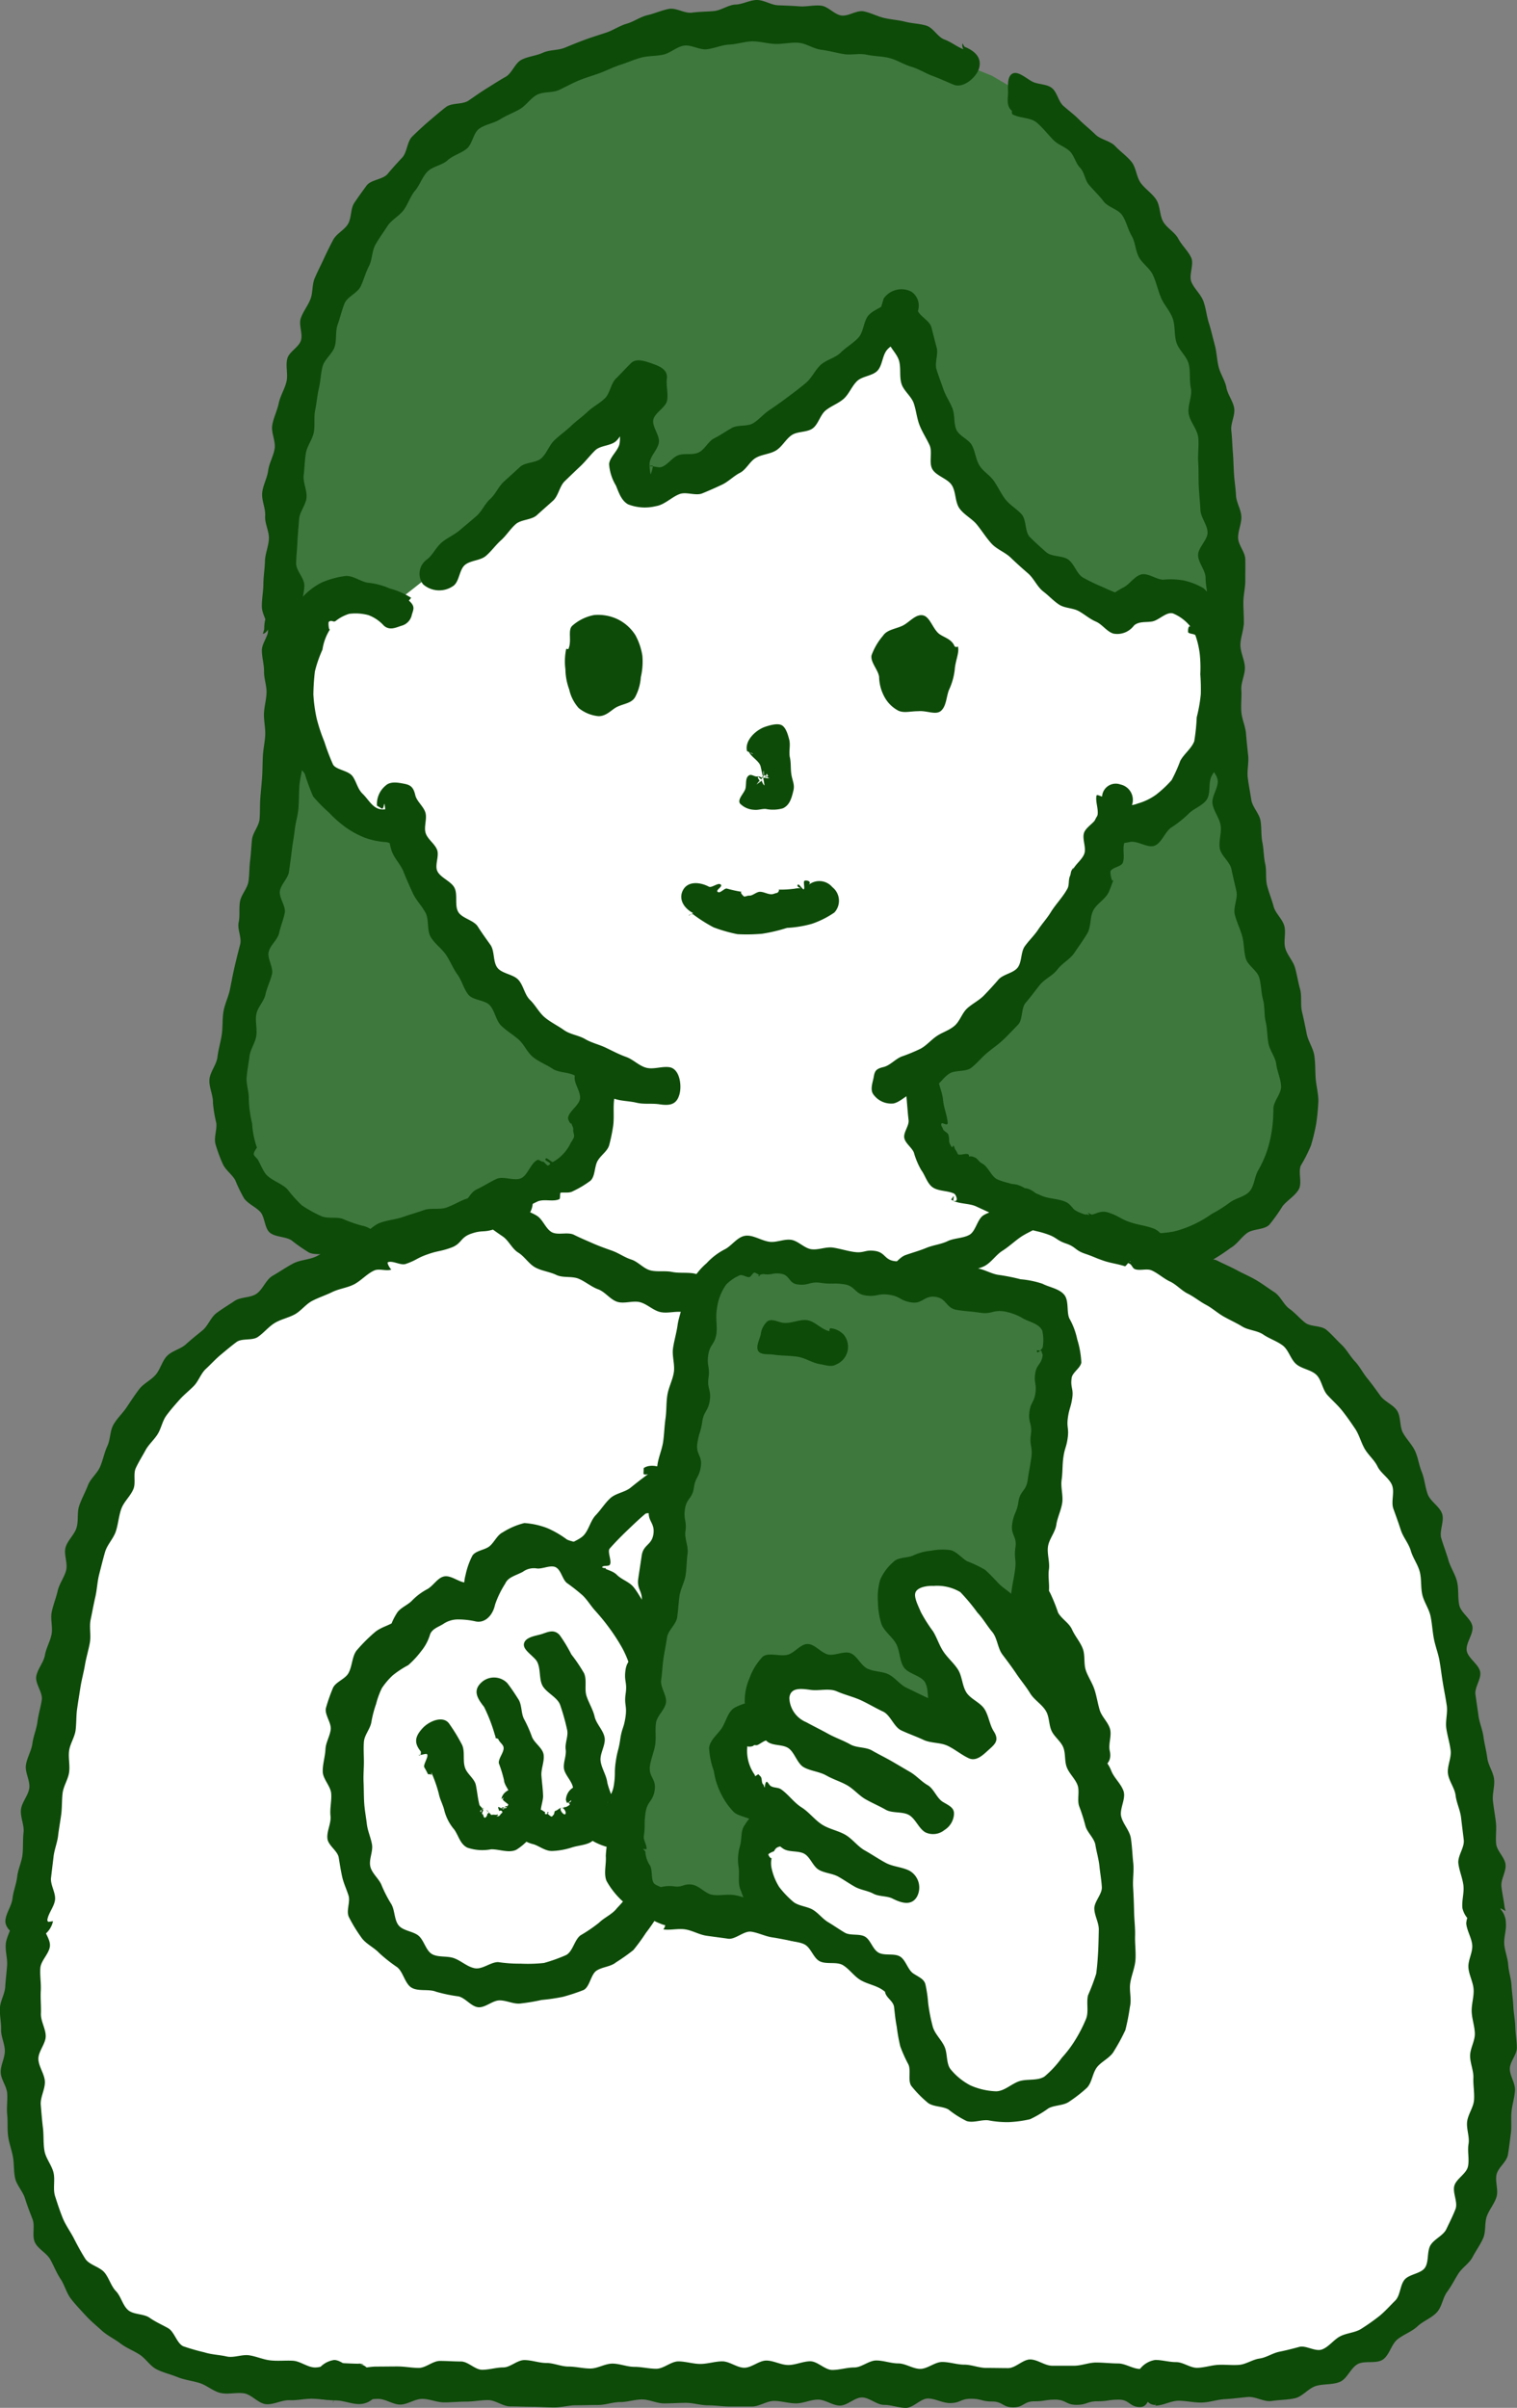 <svg xmlns="http://www.w3.org/2000/svg" width="70.097" height="111.195"><rect width="100%" height="100%" fill="#808080" stroke="none"/><defs><clipPath id="a"><path fill="none" d="M0 0h70.097v111.195H0z"/></clipPath></defs><g clip-path="url(#a)"><path fill="#3e783d" d="M18.953 57.52c-5.112.848-8.374-3.209-8.35-6.131a34.2 34.2 0 0 1 1.042-7.289c.81-2.894 1.389-7.983 1.389-15.04-.346-10.413 2.393-17.964 6.711-22.1a23.44 23.44 0 0 1 15.06-5.888 23.9 23.9 0 0 1 9.566 1.833l1.462.592 1.471.862a15 15 0 0 1 3.032 2.634c3.285 3.147 5.568 8.809 5.931 13.88.105 1.462.31 4.956.214 7.9a54.9 54.9 0 0 0 2.1 14.986c.842 2.844 1.973 6.505 1.063 9.329a6.83 6.83 0 0 1-8.544 4.34Z"/><path fill="#fff" d="M55.78 28.754a2.42 2.42 0 0 0-2.173-1.207 2.58 2.58 0 0 0-1.892.7c-2.806-.857-5.96-3.814-7.82-7.324a38.4 38.4 0 0 1-2.225-6.673 22.3 22.3 0 0 1-11.123 8.1 1.6 1.6 0 0 1-.932.043c-.349-.166-.447-.325-.417-.785.074-1.145.533-3.037.664-4.143a250 250 0 0 1-3.554 3.428 96 96 0 0 1-8.241 7.09 2.67 2.67 0 0 0-1.577-.441 2.42 2.42 0 0 0-2.173 1.207 7.23 7.23 0 0 0-.212 5.1 7.88 7.88 0 0 0 2.312 3.751 2.82 2.82 0 0 0 2.4.6 19.8 19.8 0 0 0 3.762 7.1 15 15 0 0 0 4.99 4.1l-.019.344c-.056.647-.092 1.167-.178 1.921a2.855 2.855 0 0 1-1.792 2.77c-.057.021-1.57.726-2.995 1.385l.138.1A19.78 19.78 0 0 0 35.2 60.06a19.94 19.94 0 0 0 12.482-4.14l.018-.02c-1.478-.682-3.125-1.451-3.184-1.472a2.855 2.855 0 0 1-1.792-2.77c-.087-.755-.123-1.275-.179-1.921l-.019-.308c4.1-1.95 7.38-7.582 7.959-9.155a17 17 0 0 0 .762-2.069l.213.036a2.87 2.87 0 0 0 2.215-.64 7.88 7.88 0 0 0 2.312-3.749 7.23 7.23 0 0 0-.211-5.1Z"/><path fill="#0d4b08" d="M12.4 29.06c0 .325-.3.648-.3.973s.105.65.1.975.124.653.116.977-.108.648-.119.972.072.654.058.978-.091.648-.108.972-.014.651-.036.975-.057.649-.082.972-.007.654-.036.977-.315.62-.349.942-.046.645-.087.966-.028.65-.077.97-.331.6-.389.916.005.656-.064.972.151.7.069 1.018c-.09.344-.175.683-.256 1.03s-.142.691-.213 1.04-.241.674-.3 1.024-.029.711-.08 1.064-.158.691-.2 1.045-.344.683-.37 1.038.176.723.162 1.079a6.4 6.4 0 0 0 .156.931c.035.32-.119.656-.039.965a7 7 0 0 0 .329.9c.123.295.42.485.582.763a7 7 0 0 0 .415.854c.194.252.509.376.735.606s.2.773.459.976.7.172.983.341a8 8 0 0 0 .822.574c.306.133.69.022 1.009.115s.577.426.906.481.679-.151 1.013-.133.659.269.993.251a10 10 0 0 0 1.018 0c.471-.074.533-.8.417-1.223-.138-.5-.453-.8-.926-.729-.33.052-.649.383-.98.386s-.657-.342-.985-.387a6 6 0 0 1-.925-.325c-.319-.094-.7.014-1-.13a6 6 0 0 1-.874-.488 6 6 0 0 1-.668-.746c-.314-.306-.817-.425-1.038-.753-.121-.18-.211-.4-.314-.59-.047-.086-.15-.153-.192-.24-.051-.105.142-.327.136-.341a4 4 0 0 1-.221-1.106 5.6 5.6 0 0 1-.154-1.134c.016-.327-.124-.666-.1-.992s.094-.652.132-.977.267-.625.315-.948-.057-.672 0-.994.356-.6.423-.916.223-.615.3-.933-.23-.73-.148-1.046.414-.554.481-.866.2-.613.259-.926-.274-.691-.225-1.006.381-.587.422-.9.089-.632.125-.948.1-.632.135-.948c.034-.342.146-.679.175-1.022s.018-.691.043-1.034.132-.684.153-1.027-.086-.695-.07-1.039-.138-.695-.126-1.038.3-.681.3-1.025-.09-.698-.09-1.042.14-.688.142-1.032-.264-.69-.264-1.034c0-.37-.236-.457-.489-.586-.271-.138-.583-.4-.853-.263-.253.129-.328.479-.328.849l-.061.208c.123 0 .245-.208.245-.208M55.779 28.774c.005.347-.136.7-.126 1.044s.046.693.062 1.04.219.682.24 1.028-.4.723-.369 1.069.038.7.07 1.044.055.7.093 1.041.473.644.517.989-.289.741-.239 1.084.318.656.375 1-.1.726-.038 1.067.468.617.538.957.152.675.229 1.014-.158.752-.073 1.089.249.656.341.991.071.706.169 1.039c.094.317.522.546.619.879s.082.679.173 1.01.044.686.123 1.018.066.673.129 1.007.321.632.363.968.208.673.222 1.01-.334.674-.356 1.01a7 7 0 0 1-.066.994 6 6 0 0 1-.225.972 5.3 5.3 0 0 1-.412.912c-.173.283-.173.72-.407.979-.22.243-.646.3-.925.518a6 6 0 0 1-.813.511 5.2 5.2 0 0 1-1.765.817 6 6 0 0 1-.982.087c-.323 0-.625-.239-.947-.29a5.4 5.4 0 0 1-.9-.275.94.94 0 0 0-.919.361 1.01 1.01 0 0 0-.171.868c.059.279.16.7.5.819s.743-.082 1.08-.021a7.5 7.5 0 0 0 1.005.313 7.5 7.5 0 0 0 1.035-.149 8 8 0 0 0 1.038-.092 8 8 0 0 0 1.009-.284 9 9 0 0 0 .879-.576c.3-.167.489-.488.768-.692s.779-.143 1.028-.382a8 8 0 0 0 .613-.86c.216-.27.566-.468.743-.766s-.03-.787.1-1.108a7 7 0 0 0 .466-.918 9 9 0 0 0 .246-1.02 10 10 0 0 0 .1-1.047c0-.349-.1-.7-.125-1.046s-.011-.7-.062-1.047-.281-.657-.35-1-.136-.681-.218-1.02 0-.722-.092-1.057-.141-.654-.229-.975-.365-.591-.454-.913.043-.7-.044-1.024-.41-.581-.494-.9-.217-.635-.3-.959-.016-.682-.089-1.008-.065-.667-.131-.995-.03-.669-.086-1-.376-.63-.426-.966-.119-.673-.162-1.01.055-.694.018-1.032-.073-.676-.1-1.015-.191-.668-.216-1.008.021-.684 0-1.024.178-.689.164-1.029-.2-.673-.206-1.013.154-.683.149-1.023a.94.94 0 0 0-.533-.779 1.22 1.22 0 0 0-.971-.106 1.11 1.11 0 0 0-.549.889l.187.117c.091 0 .179-.123.179-.123"/><path fill="#0d4b08" d="M19 27.607a3.6 3.6 0 0 0-.993-.431 3.3 3.3 0 0 0-1-.265c-.36-.049-.717-.364-1.081-.306a4 4 0 0 0-1.086.308 3.1 3.1 0 0 0-.865.667 3.8 3.8 0 0 0-.62.884 5 5 0 0 0-.346 1.015 8 8 0 0 0-.1 1.09 8 8 0 0 0-.072 1.085c.009.361.265.693.316 1.052a9 9 0 0 0 .1 1.071c.091.352-.114.807.015 1.145s.654.507.82.827a10 10 0 0 0 .38 1.029 7 7 0 0 0 .736.749 5.4 5.4 0 0 0 .77.68 4.2 4.2 0 0 0 .894.482 3.5 3.5 0 0 0 .977.2c.333.044.677.433 1.041.384.473-.063.816-.877.7-1.292a1.11 1.11 0 0 0-1.211-.706c-.327.044-.652.181-.938.053s-.447-.446-.681-.67-.283-.552-.462-.806c-.194-.274-.774-.3-.907-.548a10 10 0 0 1-.4-1.054 8 8 0 0 1-.353-1.065 7 7 0 0 1-.154-1.116A10 10 0 0 1 14.552 31a5.8 5.8 0 0 1 .348-1 2.4 2.4 0 0 1 .351-.941c-.063.08-.083-.314-.062-.335.114-.118.214.023.31-.039a1.9 1.9 0 0 1 .637-.338 2.3 2.3 0 0 1 .886.059 1.8 1.8 0 0 1 .711.483c.27.242.551.094.822.008a.66.66 0 0 0 .478-.523c.09-.268.141-.387-.14-.64zM52.381 28.9c.247-.223.552-.147.859-.2s.668-.468.966-.37a2.03 2.03 0 0 1 .823.633c-.126-.155-.146.2-.126.239.048.078.3.063.335.14a4 4 0 0 1 .2.859 6 6 0 0 1 .025.933 9 9 0 0 1 .023.925 7 7 0 0 1-.188 1.066 9 9 0 0 1-.115 1.108c-.129.338-.482.591-.647.907a7 7 0 0 1-.4.889 5.3 5.3 0 0 1-.715.669 2.7 2.7 0 0 1-.847.408 1.36 1.36 0 0 1-.84.049 1.19 1.19 0 0 0-1.181.838.82.82 0 0 0 .7.961 3.6 3.6 0 0 0 .99-.078c.354-.044.805.306 1.119.174s.461-.613.74-.821a5.3 5.3 0 0 0 .805-.634c.23-.253.658-.378.853-.669s.063-.774.223-1.082.412-.57.541-.888.18-.677.28-1a8 8 0 0 0 .383-.94 9 9 0 0 0 .159-1.005A10 10 0 0 0 57.218 31c-.019-.337.111-.7.058-1.026-.057-.36-.426-.643-.553-.978a4 4 0 0 0-.433-.97 3.4 3.4 0 0 0-.68-.863 3.3 3.3 0 0 0-.911-.357 3.5 3.5 0 0 0-.954-.035c-.32-.011-.688-.314-1-.245s-.543.454-.828.6a3.5 3.5 0 0 0-.774.537.576.576 0 0 0-.145.734c.094.282.168.678.463.771.271.086.5-.192.77-.434l-.046.266c.017.019.2-.1.2-.1"/><path fill="#0d4b08" d="M50.667 36.738c-.061.3.118.662.036.954s-.514.481-.612.768.118.694.009.975-.428.49-.543.767c.106-.256-.022-.046-.051.015s-.029.165-.064.238c-.081.169-.027.409-.114.574-.208.393-.543.721-.775 1.1-.172.281-.4.527-.581.8s-.425.5-.618.77-.129.732-.334.99-.671.3-.887.552-.434.488-.663.725-.537.381-.778.6-.339.6-.594.813-.56.294-.819.471-.468.433-.744.581a8 8 0 0 1-.87.359c-.292.112-.538.417-.846.488-.366.085-.4.2-.45.474s-.189.6.02.83a1.01 1.01 0 0 0 .9.376c.317-.073.573-.373.877-.484a9 9 0 0 0 .956-.243c.291-.143.472-.484.749-.655s.743-.067 1-.26.475-.468.722-.678.533-.4.766-.622.465-.47.686-.7.134-.756.343-1c.231-.268.435-.552.659-.831s.6-.428.814-.714.579-.467.778-.762.415-.591.6-.9.114-.758.281-1.071.566-.52.712-.843c.087-.192.152-.4.234-.591-.1.247-.173-.318-.151-.371.074-.176.5-.212.567-.39.1-.276-.022-.641.071-.921s.271-.538.349-.823-.058-.621 0-.91a.727.727 0 0 0-.529-.961.634.634 0 0 0-.849.559l-.2-.071a.1.1 0 0 0-.055.017M17.764 37.128c.08.353 0 .744.1 1.093s.117.726.233 1.07.414.623.547.96.28.665.431.995.424.592.591.914.052.8.236 1.111.516.536.717.837c.19.284.316.618.521.9s.287.655.5.923.774.244 1 .5.271.687.515.93.553.418.81.646.4.6.672.815.611.345.9.535.715.143 1.015.31.525.507.846.65.639.3.972.418.7.106 1.043.189.7.019 1.048.071c.471.07.8.037.936-.462.115-.416.009-1.178-.465-1.249-.349-.051-.729.112-1.065.026s-.606-.384-.933-.5-.623-.274-.938-.425-.656-.223-.957-.4-.693-.212-.978-.415-.615-.359-.884-.583-.435-.569-.687-.811-.3-.669-.538-.928-.743-.278-.962-.55-.125-.777-.327-1.062-.4-.556-.587-.851-.736-.376-.906-.679-.012-.786-.166-1.1-.659-.47-.8-.787c-.119-.277.1-.691-.007-.973s-.436-.486-.528-.773.07-.647-.009-.937-.4-.52-.47-.813c-.084-.368-.219-.471-.5-.526s-.643-.129-.87.081a1.1 1.1 0 0 0-.4.929l.238.143c.066-.015.089-.218.089-.218M32.009 42.211a7 7 0 0 0 .963.614 7 7 0 0 0 1.1.315 8 8 0 0 0 1.149-.02 7.6 7.6 0 0 0 1.145-.27 5.2 5.2 0 0 0 1.143-.186 4.2 4.2 0 0 0 1.047-.525.8.8 0 0 0-.094-1.169.787.787 0 0 0-1.144-.066c.269-.21-.075-.271-.145-.227s.034.357-.035.394c-.036.018-.217-.244-.253-.225-.109.055.039.167.142.179a1 1 0 0 0-.308.015 5 5 0 0 1-.786.042c.133-.02.021.15-.04.156s-.148.053-.225.058c-.184.012-.367-.112-.552-.113-.166 0-.335.19-.5.178-.076-.005-.158.047-.234.04-.016 0-.262-.244-.073-.21a6 6 0 0 1-.719-.156c-.1-.03-.29.2-.391.169-.223-.076.279-.276.078-.371-.125-.059-.4.18-.519.115-.409-.215-.972-.272-1.2.162-.215.408.035.828.471 1.058l-.212.12c.036-.069.189-.077.189-.077M34.586 34.666c.071.272.5.459.562.735s.131.552.172.831c.024.115-.112-.089-.129-.207.01.077-.214.146-.222.223.018-.117.1-.1.112-.222-.006.036.033.074.021.108.046-.1-.12-.174-.075-.28-.011.024.157.124.143.146.069-.089.035-.116.1-.206-.017.021.01.081-.011.1.09-.069-.049-.241.039-.312-.042.027.039.209-.006.23.106-.044.2.168.3.123-.072.031-.221-.025-.3-.013.117-.014.091-.215.209-.232-.07.008-.1-.125-.174-.133.117.016.083.264.2.28-.078-.011-.194.1-.272.09-.117-.037-.168-.092-.285-.066-.117 0-.256-.12-.357-.055-.183.107-.117.385-.165.6s-.386.5-.256.7a.97.97 0 0 0 .647.29c.181.024.358-.047.542-.039a1.66 1.66 0 0 0 .795-.029c.313-.144.4-.469.483-.808.071-.286-.041-.454-.089-.741-.045-.266-.012-.538-.071-.8s.037-.563-.031-.824c-.056-.213-.147-.548-.337-.659s-.541-.009-.753.06c-.46.148-.984.655-.858 1.133l.284.122c-.088.023-.224-.139-.224-.138M26.164 29.962a2.8 2.8 0 0 0-.038.947 2.8 2.8 0 0 0 .176.93 1.9 1.9 0 0 0 .438.859 1.7 1.7 0 0 0 .916.375c.38 0 .595-.3.859-.43.318-.151.654-.164.824-.436a2.24 2.24 0 0 0 .271-.93 3.2 3.2 0 0 0 .073-.99 2.9 2.9 0 0 0-.327-.962 2.03 2.03 0 0 0-.805-.723 2.1 2.1 0 0 0-1.093-.2 2.1 2.1 0 0 0-1.019.5c-.211.208-.014.675-.164 1.043 0 .058-.111.013-.111.013M44.263 29.861c.079.258-.125.679-.146 1.057a3 3 0 0 1-.267.943c-.126.312-.118.765-.382.976-.239.192-.66-.033-1.038.006-.38 0-.665.1-.929-.029a1.55 1.55 0 0 1-.65-.664 2 2 0 0 1-.229-.89c-.041-.327-.413-.682-.349-1a2.9 2.9 0 0 1 .528-.9c.178-.275.56-.311.881-.454s.61-.551.955-.492c.311.053.435.54.7.807.212.209.62.253.77.621a.113.113 0 0 0 .151.015M40.86 14.695c.088.332.075.694.165 1.031s.425.6.519.939.009.72.11 1.053.459.581.57.91.14.683.266 1.006.32.611.464.926-.042.8.125 1.1c.175.32.7.434.9.743s.144.777.356 1.075.583.473.812.757.421.595.666.865.628.4.889.652.524.487.8.725.423.624.714.845c.248.188.462.429.724.6s.633.148.907.3.506.362.794.485.5.457.8.551a.96.96 0 0 0 .924-.329 1.03 1.03 0 0 0 .152-.881c-.059-.279-.242-.437-.59-.547a8 8 0 0 1-.956-.383 9 9 0 0 1-.929-.446c-.289-.174-.4-.622-.671-.824s-.77-.123-1.027-.347-.517-.461-.756-.7-.153-.787-.375-1.042-.541-.425-.748-.69-.348-.583-.539-.857-.5-.441-.669-.718-.192-.629-.339-.917-.595-.436-.726-.732-.064-.679-.181-.981-.312-.577-.417-.883-.225-.611-.32-.921.094-.7.006-1.013-.16-.625-.244-.938-.575-.517-.658-.83c-.1-.36-.141-.6-.419-.655-.3-.06-.786-.148-1.011.058a1.22 1.22 0 0 0-.215 1.051l.2.145c-.006 0-.063-.18-.063-.18"/><path fill="#0d4b08" d="M41.015 13.921c-.212.284-.667.378-.892.652s-.215.751-.453 1.014-.571.443-.821.694-.664.329-.925.568-.408.6-.681.831-.555.44-.839.653-.572.419-.866.616c-.264.176-.474.44-.744.6s-.7.059-.974.212-.53.337-.814.478-.448.535-.738.663-.648.015-.93.123-.484.445-.77.541c-.15.05-.355-.049-.512-.033-.036 0-.094-.018-.126-.008-.169.056.221-.066.24 0a1.5 1.5 0 0 1-.107.383 1.9 1.9 0 0 1-.046-.525c.032-.33.373-.616.427-.943s-.319-.73-.256-1.055.579-.566.637-.892-.052-.686-.011-1.014c.05-.4-.318-.56-.646-.676s-.76-.28-1.008-.036-.462.483-.7.717-.271.68-.512.913-.556.389-.8.621-.521.424-.763.655-.52.425-.763.654-.354.6-.6.83-.747.179-.993.406-.494.45-.742.675-.382.574-.632.8-.388.573-.639.793-.513.433-.767.651-.58.352-.836.567-.406.561-.665.773a.81.81 0 0 0-.2 1.16 1.13 1.13 0 0 0 1.42.059c.259-.212.258-.736.515-.951s.71-.2.964-.414.451-.5.7-.723.43-.522.68-.745.729-.19.977-.415.5-.444.75-.67.3-.668.54-.9.481-.464.725-.694.444-.5.686-.734.733-.2.974-.436.355-.6.595-.829.339-.611.578-.845.553-.325.792-.559a1.3 1.3 0 0 0-.676-.449c-.377-.156-.386.017-.794.023-.04.325-.2.409-.258.748s0 .678-.059 1.01.026.686-.027 1.017-.457.626-.485.957a2.2 2.2 0 0 0 .313.986c.124.29.242.7.57.875a2.13 2.13 0 0 0 1.281.081c.4-.06.734-.427 1.1-.56.308-.112.74.094 1.043-.03s.61-.26.908-.4.54-.4.832-.549.453-.532.738-.694.657-.169.935-.343.442-.512.712-.7.716-.121.979-.318.342-.622.6-.83.585-.316.83-.534.373-.579.614-.814.717-.238.947-.484.221-.7.441-.96.6-.372.812-.635.271-.638.473-.909a.78.78 0 0 0-.158-1.143 1 1 0 0 0-1.282.315l-.054.182c.061.045.227-.053.227-.053M46.771 5.269c.333.2.829.144 1.12.382s.526.557.8.83c.207.206.527.3.737.5s.274.557.479.766.226.583.419.8c.226.255.464.485.671.756s.671.357.861.641.258.65.431.944.175.679.334.981.5.511.645.818c.157.333.232.7.372 1.043s.425.627.548.974.063.756.171 1.108.474.634.567.99.024.757.1 1.116c.081.376-.16.8-.1 1.182s.4.716.441 1.1-.026.771 0 1.153.007.765.028 1.149c.019.348.057.695.073 1.044s.32.687.331 1.036-.446.711-.438 1.06.344.693.346 1.042.1.7.1 1.05-.211.7-.222 1.045a.72.72 0 0 0 .461.7.81.81 0 0 0 .779-.115c.253-.13.637-.218.648-.584.01-.328-.023-.659-.019-.987s.089-.657.088-.985.009-.659 0-.987-.321-.648-.331-.976.163-.662.149-.99-.231-.645-.247-.973-.072-.663-.093-1-.026-.664-.053-1-.034-.663-.071-1 .183-.7.134-1.026-.3-.627-.36-.955-.284-.638-.364-.975-.086-.682-.179-1.015-.162-.666-.268-.994-.133-.681-.252-1.005-.421-.571-.554-.889.134-.815-.012-1.127-.432-.564-.593-.87-.53-.493-.7-.79-.133-.729-.322-1.018-.509-.489-.713-.767-.213-.714-.431-.981-.513-.47-.749-.72-.677-.3-.922-.543-.521-.453-.764-.7c-.226-.226-.476-.407-.712-.618s-.288-.644-.542-.834-.659-.145-.935-.309c-.319-.19-.656-.487-.894-.334-.255.163-.169.65-.186.955-.015.283-.066.61.252.8l-.056-.1a.28.28 0 0 0 0 .2"/><path fill="#0d4b08" d="M44.516 2.277c-.305-.123-.567-.341-.876-.452s-.514-.539-.828-.638-.664-.1-.981-.182-.657-.1-.977-.175-.624-.243-.947-.306-.707.241-1.033.191S38.27.3 37.943.261s-.668.057-1 .032-.655-.037-.984-.049S35.307 0 34.977 0s-.657.2-.986.21-.662.268-1 .3-.676.027-1.015.074-.73-.235-1.066-.173-.66.213-.993.29-.629.3-.959.394-.617.3-.943.409-.645.205-.966.323-.631.244-.947.375-.7.089-1.015.233-.682.168-.987.323-.44.625-.739.792-.577.349-.867.529-.561.372-.842.565-.775.091-1.046.3-.534.437-.794.658-.514.46-.761.7-.233.725-.466.975-.454.49-.673.754-.771.263-.974.54c-.192.262-.389.533-.567.8s-.125.691-.29.971-.534.448-.686.735-.3.586-.435.88-.289.589-.417.888-.08.672-.2.975-.339.571-.444.877.1.715.006 1.025-.541.519-.627.831c-.092.338.041.734-.041 1.074s-.286.652-.357.994-.242.669-.3 1.013.163.736.111 1.081-.254.67-.3 1.017-.242.68-.276 1.028.162.717.137 1.066.19.709.173 1.058-.174.689-.183 1.038-.07.7-.072 1.046-.076.7-.071 1.048.269.691.28 1.04c.011.365.013.541.266.672a.9.9 0 0 0 1.463-.671c-.01-.337-.161-.67-.166-1.01s.119-.674.12-1.014-.387-.682-.379-1.021.047-.68.062-1.019.052-.679.075-1.017.312-.656.343-.993-.169-.7-.13-1.036.046-.682.1-1.017.309-.639.368-.972-.005-.692.064-1.024.092-.678.171-1.007.082-.686.172-1.012.452-.576.555-.9.025-.71.14-1.028.19-.662.318-.975.6-.478.745-.786.227-.636.383-.937.133-.7.3-.994.372-.572.556-.857.542-.461.745-.735.306-.633.527-.894.333-.635.572-.881.677-.293.931-.524.617-.319.885-.534.3-.732.584-.931.665-.244.957-.427.611-.3.907-.468.5-.509.8-.666.718-.082 1.027-.227.6-.308.917-.439.64-.22.959-.337.62-.278.945-.38.636-.246.964-.334.682-.065 1.014-.136.625-.361.96-.416.713.2 1.051.167c.355-.039.692-.2 1.047-.217s.707-.143 1.063-.148.71.106 1.065.118.718-.083 1.073-.054.684.276 1.037.321.691.14 1.041.2.729-.045 1.077.031.717.066 1.061.157.655.3 1 .4.646.3.981.423.65.274.981.408c.442.178 1.051-.351 1.167-.773.138-.5-.232-.805-.676-.984L44.472 2a.4.4 0 0 0 .044.274M50.249 56.086c-.193-.068.165.205 0 .132-.09-.041-.2-.028-.293-.068-.274-.123-.425-.517-.7-.641-.355-.163-.8-.139-1.151-.3s-.736-.272-1.091-.436c-.293-.136-.633-.172-.926-.308s-.431-.609-.724-.745c-.116-.053-.188-.211-.305-.262-.447-.2-.3.173-.234.211-.07-.039-.01-.318-.08-.359-.125-.072-.387.073-.5-.017.041.033-.068-.17-.1-.2s-.035-.122-.074-.166c-.062-.073-.033.141-.115.011-.171-.273-.051-.23-.135-.538-.028-.1-.233-.167-.253-.273-.01-.054-.063-.1-.072-.157-.049-.27.326.131.293-.15-.041-.349-.183-.684-.215-1.034s-.207-.687-.237-1.037a.7.7 0 0 0-.8-.72c-.446 0-.824.226-.783.7.028.335.109.665.139 1s.051.667.091 1c.03.257-.243.561-.2.815s.348.443.445.684a3.5 3.5 0 0 0 .339.806c.174.231.267.59.5.776.268.209.71.165 1.018.31.1.046.274.509-.137.278.006 0 .109-.162.115-.159.024.012-.034.205-.009.217.324.151.737.111 1.06.261s.65.3.974.447.746.087 1.071.237.576.456.9.606c.281.128.453.5.737.633s.652.092.944.194a.974.974 0 0 0 1.146-.644 1.024 1.024 0 0 0-.631-1.187l.118.143a2 2 0 0 0-.146-.065M20.276 57.668c.249-.087.484-.186.727-.3s.543-.1.783-.21c.378-.173.694-.48 1.072-.655s.731-.4 1.108-.576c.293-.135.571-.3.864-.438s.722.024 1.015-.111c.058-.027.01-.278.068-.306.117-.058-.182.049-.172.045.22-.1.531.017.736-.109a4.5 4.5 0 0 0 .811-.486c.219-.212.174-.639.323-.907s.468-.455.541-.743a8 8 0 0 0 .183-.892c.047-.37 0-.754.034-1.125s.225-.73.256-1.1c.041-.476-.629-.725-1.077-.725-.512 0-.953.221-.994.7-.027.321.277.671.249.991s-.519.593-.556.912c-.007.058.143.37.166.22-.014.1.094.213.075.309s.063.246.034.35c-.019.065-.191.35-.119.2a1.97 1.97 0 0 1-.85.948c-.049.029-.278-.2-.322-.165-.167.132.406.188.093.33-.043.02-.192-.195-.236-.176s-.192-.111-.25-.084c-.316.145-.444.7-.76.846s-.82-.115-1.136.032-.608.342-.924.488-.468.647-.784.792-.672.264-1 .412c-.1.047-.322-.163-.426-.117-.228.1.268.117.081.183-.45.157-.754.488-.621.97.12.437.679 1.007 1.131.848l.139-.3c-.022-.065-.262-.054-.262-.054"/><path fill="#fff" d="M1.356 88.689c.49-4.22.946-7.977 1.338-10.7.457-3.167 1.6-8.731 3.7-12.236 2.694-4.046 6.481-6.134 11.293-8.18l4.943-1.723a19.75 19.75 0 0 0 12.57 4.21 19.95 19.95 0 0 0 12.45-4.112l4.758 1.623c4.813 2.046 8.6 4.134 11.294 8.18 2.1 3.5 3.246 9.069 3.7 12.236.359 2.5.772 5.855 1.215 9.643.644 7.116 1.528 16.276-5.651 20.679-3 1.841-6.357 1.769-10.269 1.771H15.424c-2.97-.028-5.912-.236-8.407-1.767C.227 104.15.71 95.728 1.32 88.807"/><path fill="#0d4b08" d="M2.185 88.683c.038-.326.321-.625.358-.951s-.223-.688-.185-1.014.079-.653.117-.98.172-.642.21-.968.1-.65.143-.977.025-.659.065-.986.253-.63.3-.957-.042-.668 0-.994.258-.628.3-.954.024-.66.07-.985.1-.649.15-.974c.053-.35.151-.691.21-1.041s.163-.687.228-1.036-.035-.727.038-1.074.135-.695.215-1.04.091-.709.18-1.052.172-.69.271-1.03.391-.621.5-.958.131-.7.251-1.035.43-.59.561-.92c.116-.29-.021-.682.109-.963s.3-.548.448-.821.4-.484.563-.747.214-.6.4-.855.391-.485.6-.722.458-.427.674-.65.32-.569.549-.78.444-.451.683-.65.485-.407.735-.593.723-.057.981-.231c.28-.188.494-.47.781-.646s.635-.24.928-.4.509-.468.808-.624.622-.259.925-.407.653-.19.958-.331c.357-.165.631-.51.991-.668.228-.1.557.047.79-.043-.035.013-.234-.312-.164-.337.235-.085.587.162.823.08.52-.181.491-.263 1.01-.444s.545-.117 1.067-.3.422-.471.945-.653.576-.036 1.1-.219.547-.117 1.072-.3a1 1 0 0 0-.546-1.921c-.318.111-.563.43-.881.541s-.651.177-.969.288-.61.3-.928.408-.712 0-1.03.113-.642.205-.96.316c-.346.121-.732.146-1.075.276s-.6.478-.942.618-.717.193-1.052.343-.612.424-.942.584-.745.158-1.07.329-.63.385-.949.567-.461.657-.773.849c-.284.175-.709.127-.987.314s-.568.36-.836.56-.388.588-.647.8-.516.415-.763.64-.638.3-.872.538-.311.623-.531.875-.56.4-.763.668-.387.548-.572.826-.448.516-.613.807-.138.683-.281.986-.2.644-.334.955-.444.546-.565.862-.289.615-.4.935-.026.7-.126 1.024-.415.582-.506.907.109.727.026 1.054-.314.617-.389.946-.207.647-.276.977.054.7-.008 1.03-.251.64-.308.972-.346.64-.4.979.307.742.256 1.082-.157.669-.2 1.009-.189.667-.234 1.007-.253.66-.3 1 .2.717.156 1.057-.344.651-.384.992.158.71.119 1.051-.01.691-.048 1.032-.206.668-.244 1.009-.179.671-.218 1.012-.288.657-.327 1c-.055.475.674.9 1.112.9a1.08 1.08 0 0 0 1.087-.849l-.211.03c-.027 0-.047-.061-.047-.061M69.528 88.105c-.038-.329-.112-.654-.15-.983s.227-.694.189-1.023-.4-.622-.433-.951.026-.671-.013-1-.1-.656-.136-.985.093-.68.052-1.009-.27-.635-.312-.964-.132-.651-.176-.98-.185-.643-.231-.971l-.141-.984c-.048-.328.271-.711.22-1.039-.054-.352-.561-.631-.622-.983s.328-.785.261-1.136-.531-.621-.606-.971-.02-.725-.1-1.072-.3-.656-.4-1-.229-.672-.331-1.014.151-.795.038-1.133-.54-.568-.664-.9-.144-.706-.279-1.036c-.129-.314-.167-.662-.307-.963s-.4-.549-.56-.842-.089-.728-.266-1.012-.578-.422-.776-.695-.386-.539-.6-.8-.353-.554-.576-.789-.38-.544-.615-.767-.454-.479-.7-.689-.729-.133-.985-.331-.463-.456-.728-.643-.413-.585-.693-.765-.553-.388-.841-.558-.6-.3-.9-.462-.608-.289-.9-.439-.755.024-1.056-.119c-.336-.16-.623-.427-.963-.583s-.547-.624-.892-.767-.746-.176-1.1-.3c-.516-.176-.485-.268-1-.444s-.659.235-1.178.058-.47-.319-.99-.5-.547-.1-1.068-.28-.45-.384-.971-.561a.81.81 0 0 0-.869.26c-.2.22-.475.6-.41.906.059.278.5.327.841.444.453.155.423.244.876.4s.47.111.925.267.415.276.871.431.406.309.863.465.448.184.905.34c.306.1.638.14.945.242.053.017.207-.256.259-.237s-.264.028-.035.124c.093.039.134.2.226.24.229.1.56-.036.787.065.3.133.553.376.85.514s.529.416.823.561.549.361.839.514.533.38.819.542.58.291.86.463.691.179.972.371.63.3.9.506.361.637.62.858.686.258.931.494.278.678.507.93.483.47.694.737.4.54.59.823.267.619.435.916.451.517.6.828.533.53.667.854-.054.77.066 1.1.236.651.344.984.363.616.46.952.328.637.415.976.038.712.116 1.052.309.651.381.993.089.7.154 1.04.2.677.26 1.02.1.69.157 1.033.127.686.178 1.029-.069.714-.02 1.058.159.68.2 1.024-.167.722-.124 1.067.311.662.353 1.007.212.676.252 1.022.085.69.125 1.036-.288.732-.249 1.078.193.677.233 1.022-.085.709-.045 1.054a1.11 1.11 0 0 0 1.1.852.694.694 0 0 0 .657-.852l.243.129c-.014 0-.045-.152-.045-.152"/><path fill="#0d4b08" d="M53.39 111.092c.355 0 .711-.224 1.068-.225s.714.092 1.071.084.708-.138 1.064-.157.707-.067 1.062-.1.75.237 1.1.184.732-.049 1.081-.126.624-.46.966-.566.77-.048 1.11-.19.5-.65.827-.823.848 0 1.157-.206.394-.711.682-.939.657-.35.924-.6.668-.387.909-.664c.221-.253.257-.654.453-.919s.345-.562.52-.842.506-.476.659-.769.36-.573.492-.878.056-.694.168-1.007.355-.583.448-.9-.071-.7 0-1.025.465-.581.524-.908.093-.665.137-.994 0-.672.031-1 .143-.659.162-.99-.247-.676-.238-1.007.323-.637.322-.957-.063-.643-.071-.963-.077-.64-.091-.959-.065-.639-.084-.958-.129-.633-.152-.953-.156-.629-.182-.948.1-.651.074-.969a.984.984 0 0 0-.866-.979 1.06 1.06 0 0 0-.966.984c.03.339.248.662.277 1s-.2.7-.176 1.039.218.667.239 1.008-.1.687-.088 1.027.14.677.146 1.018-.217.679-.219 1.02.165.682.151 1.022.057.686.03 1.026-.276.654-.318.992.122.7.064 1.039.048.711-.028 1.043-.528.554-.625.874.172.77.052 1.082-.28.626-.423.928-.572.462-.738.752-.063.759-.253 1.034-.726.292-.94.549-.193.729-.431.965-.471.5-.732.713a10 10 0 0 1-.835.589c-.279.182-.67.191-.971.345s-.524.487-.84.608-.747-.2-1.056-.116-.606.16-.922.224-.6.27-.917.314-.62.265-.941.292-.65-.019-.972 0-.644.13-.966.136-.649-.264-.972-.263-.644-.1-.964-.1a1.1 1.1 0 0 0-.832.621c-.138.271.083.587.221.857.129.253.24.6.611.6l.022-.085a.5.5 0 0 1-.022.129M16.593 109.157c-.339 0-.68-.03-1.021-.032s-.685.213-1.026.205-.672-.293-1.012-.311-.682.02-1.021-.014-.657-.184-.993-.236-.716.129-1.048.053-.693-.084-1.019-.188a10 10 0 0 1-.983-.282c-.3-.134-.411-.671-.7-.835s-.586-.29-.858-.482-.74-.137-.992-.354-.329-.632-.559-.871-.316-.593-.523-.853c-.221-.278-.712-.355-.9-.651s-.363-.621-.523-.934-.385-.616-.517-.943-.247-.677-.354-1.013.011-.741-.072-1.085-.354-.651-.416-1-.029-.717-.072-1.067-.07-.707-.1-1.058.2-.719.19-1.07-.292-.7-.3-1.049.332-.7.338-1.046-.235-.7-.221-1.053-.027-.7-.007-1.05-.045-.706-.02-1.054.415-.669.443-1.018-.353-.731-.323-1.079c.042-.476-.222-.991-.67-.991-.512 0-.73.542-.772 1.019-.029.327-.249.638-.276.966s.085.666.061.994-.067.654-.087.983-.229.647-.244.976.062.662.054.991.173.66.173.989-.2.66-.191.988.28.645.3.974-.033.657 0 .984 0 .66.043.986.165.636.223.96.029.663.1.984.359.61.459.938.224.635.346.956-.036.757.109 1.068.544.492.711.791.286.618.475.9.271.648.482.919.45.521.683.774.5.472.752.7.573.375.847.584.59.326.882.512.479.521.786.68.644.229.965.361.684.17 1.024.275.629.384.977.461.727-.037 1.08.017.661.469 1.016.5.734-.2 1.09-.184.714-.076 1.07-.067.71.076 1.066.078.714.167 1.068.167a.95.95 0 0 0 .829-.465c.138-.27-.114-.568-.252-.838-.129-.252-.206-.523-.577-.524h.217c0-.023-.217-.046-.217-.046M22.409 56.508c.27.206.537.4.817.588s.432.572.721.749.488.522.786.685.669.2.974.347.722.045 1.034.177.577.369.9.487.558.474.881.577.729-.068 1.057.019.607.383.938.455.7-.054 1.038 0 .645.289.982.33.672.181 1.01.207.7-.3 1.038-.291.671-.1 1.01-.109.673.072 1.012.051.685.094 1.023.058.664-.139 1-.191.643-.226.976-.294.656-.136.985-.219.741.134 1.066.035.629-.273.949-.388.629-.334.955-.471.6-.38.917-.533.715-.148 1.025-.317.518-.511.818-.7.551-.433.842-.633.632-.317.913-.531a.665.665 0 0 0 .188-1.017c-.217-.373-.788-.917-1.169-.626-.271.207-.43.556-.71.749s-.649.241-.939.419-.357.743-.656.906-.7.143-1.007.291-.665.179-.98.31-.64.218-.961.332-.544.536-.871.633-.665.192-1 .271-.724-.114-1.06-.054-.657.2-1 .245-.649.142-.976.168-.668-.2-1-.19-.649-.08-.977-.084-.671.429-1 .411-.652-.176-.978-.209-.622-.3-.947-.348-.661 0-.983-.065-.676.009-.994-.071-.569-.4-.883-.5-.582-.3-.89-.409-.6-.213-.891-.341-.582-.249-.871-.394-.749.036-1.029-.123-.406-.579-.678-.752-.6-.255-.865-.44-.564-.323-.82-.519a.83.83 0 0 0-1.168.282.92.92 0 0 0 .3 1.223c.107.024.138-.195.138-.195"/><path fill="#0d4b08" d="M15.444 110.831c.339 0 .677.031 1.016.031s.678-.081 1.016-.081.678.263 1.016.263.678-.263 1.017-.263.677.162 1.016.162.677-.036 1.016-.036.677-.07 1.016-.07.677.29 1.016.29.677.018 1.016.018.678.031 1.016.031.678-.1 1.016-.1.678-.013 1.017-.013.677-.134 1.016-.134.677-.121 1.016-.121.677.182 1.016.182.677-.025 1.016-.025.677.114 1.016.114.678.054 1.016.054h1.016c.339 0 .678-.257 1.017-.257s.677.113 1.016.113.677-.174 1.016-.174.677.275 1.016.275.677-.375 1.016-.375.677.342 1.016.342.678.14 1.016.14.678-.433 1.016-.433.678.211 1.017.211c.486 0 .486-.2.972-.2s.489.127.977.127.487.271.974.271.488-.28.976-.28.486-.076.972-.076.488.239.976.239.489-.165.979-.165.49-.074.981-.074.49.341.981.341c.37 0 .427-.478.556-.73.138-.271.457-.581.319-.851-.129-.253-.5-.179-.875-.179-.339 0-.678-.253-1.016-.253s-.678-.043-1.017-.043-.677.148-1.016.148h-1.016c-.339 0-.677-.29-1.016-.29s-.677.4-1.016.4-.678-.009-1.016-.009-.678-.151-1.016-.151-.678-.124-1.017-.124-.677.319-1.016.319-.677-.252-1.016-.252-.677-.136-1.016-.136-.677.323-1.016.323-.677.115-1.016.115-.678-.4-1.016-.4-.678.172-1.016.172-.678-.206-1.016-.206-.678.332-1.017.332-.677-.295-1.016-.295-.677.119-1.016.119-.677-.117-1.016-.117-.677.34-1.016.34-.678-.088-1.016-.088-.678-.15-1.016-.15-.678.227-1.016.227-.678-.091-1.017-.091-.677-.165-1.016-.165-.677-.134-1.016-.134-.651.339-.976.339-.651.109-.977.109-.651-.383-.976-.383-.651-.026-.977-.026-.651.323-.976.323-.651-.068-.977-.068-.651.006-.976.006-.651.09-.977.09-.651-.394-.976-.394a1.1 1.1 0 0 0-.84.609 1.28 1.28 0 0 0-.053 1c.129.252.522.226.893.226l-.065.14a.23.23 0 0 1 .065-.131M29.944 68.081c-.28.2-.542.407-.807.621s-.684.254-.936.485-.436.537-.673.784-.308.636-.529.9-.665.34-.871.615c-.128.171.1.5.154.694s-.043.65.148.751a1.24 1.24 0 0 0 .809.02 1.4 1.4 0 0 0 .686-.369c.029-.039.032-.1.061-.136.065-.087-.256.04-.156-.086.06-.076.281-.019.342-.093.122-.15-.122-.61 0-.754.249-.282.526-.564.8-.826s.555-.534.843-.775c.074-.062.25 0 .325-.065.031-.024-.012-.142.018-.166s.274-.063.075.079c.157-.112.26-.3.417-.412.192-.136.378-.164.443-.4.058-.211.209-.544.088-.731-.24-.373-1.036-.705-1.438-.419l-.009.266c.04.055.21.017.21.017M26.393 83.149c-.01.115-.178.114-.168.028-.007.042.116.12.1.161s-.284.187-.234.087c.063-.128-.146.238.049.022-.041.046-.152.023-.2.067.088-.089.274.21.169.27-.081.046-.326-.279-.143-.317-.11.023-.206.138-.316.164-.037.007-.045.216-.082.222.135-.017.156-.1.087-.1s-.112.134-.168.136-.313-.234-.145-.2c.042.007-.074.1-.115.092-.1-.033-.147-.144-.066-.109-.078-.049-.108.048-.062.086s.129-.033.065-.1c.039.074-.184-.151-.169-.051-.018-.12.1-.461.1-.651-.006-.32-.053-.635-.077-.953s.149-.665.1-.98-.452-.541-.549-.847a6 6 0 0 0-.365-.811c-.131-.276-.085-.631-.249-.89s-.328-.51-.519-.754a.857.857 0 0 0-1.223.006c-.371.371-.139.724.156 1.1a7.6 7.6 0 0 1 .5 1.3c.044.1.032.166 0 .1.023.06.141.042.163.1.043.121.195.216.231.34.065.224-.254.539-.21.768a6 6 0 0 1 .235.767c.015.268.312.53.318.8.007.314-.446.678-.39.987.06.336.494.53.718.784a1.53 1.53 0 0 0 .737.4c.282.1.538.314.843.306a3.3 3.3 0 0 0 .9-.16c.327-.107.756-.113.977-.317s.03-.748.153-1.046c.116-.282.389-.506.414-.837.035-.476-.421-.715-.873-.715-.507 0-.9.234-.937.712l.043.137c.091.008.194-.117.194-.117"/><path fill="#0d4b08" d="M23.23 83.082c-.012.082.329.252.306.332-.011.038-.211.03-.225.067.053-.12.178-.076.137.009 0 .006-.3.031-.3.028.083-.1.19-.043.129.029-.024.028-.227-.121-.254-.095s.06.165.032.188c.106-.079.207.037.13.092-.048.028-.082.108-.131.134-.033.018-.1 0-.136.018.125-.051.118-.113.029-.079-.056.015-.127-.013-.183 0-.037.009-.077.011-.115.018-.1.016-.068.033.071.011a3 3 0 0 0-.251-.24c.111.016.135.173.069.158-.033-.007-.025-.068-.057-.08.106.049-.014.308-.1.265-.04-.021-.044-.137-.083-.162-.08-.056-.163.07-.074.137-.035-.029.143-.352.11-.383-.128-.093-.064.27-.142.12-.021-.035.149-.143.131-.18.046.117 0 .147-.037.055-.022-.071-.118-.114-.136-.186-.075-.3-.1-.6-.161-.9s-.4-.507-.5-.8c-.123-.355.021-.8-.166-1.113a8 8 0 0 0-.584-.948c-.291-.361-.916-.091-1.215.234-.351.384-.4.674-.09 1.06.04.048-.009.293-.1.166.041.057.361-.083.4-.026.086.122-.2.483-.123.613.059.1.11.191.16.3.013.026.136 0 .149.028.052.105-.014-.19.022-.078.02.063.057.122.078.185a6 6 0 0 1 .258.784c.052.267.2.515.258.783a2.2 2.2 0 0 0 .458.868c.2.287.268.666.6.83a2.14 2.14 0 0 0 1.094.078c.371-.014.817.19 1.17.02a2.6 2.6 0 0 0 .818-.809 2.2 2.2 0 0 0 .288-1.053c.036-.244.145-.448.015-.67a.85.85 0 0 0-.548-.342c-.419-.095-1.188.041-1.259.53l.216-.132c-.063-.011-.155.136-.155.137"/><path fill="#0d4b08" d="M29.277 86.173c-.109.339.081.8-.079 1.111a7 7 0 0 1-.69.835c-.211.283-.574.424-.825.67a7 7 0 0 1-.852.581c-.287.2-.361.757-.675.916a7.4 7.4 0 0 1-1.019.364 7 7 0 0 1-1.082.032 6.5 6.5 0 0 1-1.037-.072c-.351 0-.722.344-1.072.285s-.636-.348-.972-.467c-.318-.113-.73-.026-1.012-.188s-.368-.631-.617-.844-.715-.224-.923-.48-.172-.685-.335-.974a6 6 0 0 1-.449-.867c-.113-.307-.46-.561-.528-.888s.131-.684.08-1-.2-.625-.238-.947-.1-.643-.122-.965-.015-.651-.03-.972.015-.62.015-.932-.023-.623 0-.932.276-.578.339-.88a5.3 5.3 0 0 1 .225-.872 3.8 3.8 0 0 1 .265-.726 3.3 3.3 0 0 1 .5-.59 4.4 4.4 0 0 1 .718-.473 4.2 4.2 0 0 0 .6-.647 2.2 2.2 0 0 0 .415-.789c.11-.25.37-.322.6-.463a1.2 1.2 0 0 1 .7-.213 3.7 3.7 0 0 1 .8.091c.444.094.8-.292.9-.781a4.5 4.5 0 0 1 .466-.961c.134-.3.446-.358.811-.545a.86.86 0 0 1 .636-.161c.265.046.659-.182.9-.047s.3.561.506.721a9 9 0 0 1 .717.564c.223.21.379.482.581.706s.408.468.58.7a9 9 0 0 1 .688 1.051 4.7 4.7 0 0 1 .434 1.156 8 8 0 0 1 .35.958c.04.333-.042.677-.032 1.018s.129.675.119 1.013-.016.68-.037 1.015-.269.664-.292 1c-.01.149-.081.293-.093.442 0 .045.3.116.294.161-.021.206-.133-.234-.2.013-.051.181.1.607-.1.7a1.23 1.23 0 0 1-1.068-.234s-.133-.134-.069-.06c-.025-.029.193-.442.242-.277a4.3 4.3 0 0 1-.247-.7c-.038-.344-.268-.664-.311-1.008s.241-.734.186-1.074-.384-.633-.461-.969-.268-.627-.375-.955.029-.74-.116-1.055a7.5 7.5 0 0 0-.586-.868 7 7 0 0 0-.538-.89c-.252-.283-.533-.149-.8-.058s-.749.127-.843.423c-.086.271.289.494.53.764.263.3.135.86.316 1.2s.706.542.825.914a10 10 0 0 1 .319 1.147c.055.281-.11.6-.07.888s-.113.588-.081.873c.036.311.4.609.426.94a4.4 4.4 0 0 0 .1.939c.122.392.09.93.384 1.189a3 3 0 0 0 1.142.579c.383.1.83-.151 1.219-.229.358-.072.827.015 1.087-.2s.355-.665.509-.979a3.1 3.1 0 0 0 .388-.991c.032-.324-.236-.678-.21-1.009s.451-.635.466-.966-.041-.671-.041-1-.091-.668-.109-1-.225-.645-.265-.972-.171-.632-.238-.954A5 5 0 0 0 30.664 76a8 8 0 0 0-.458-.953c-.184-.311-.224-.718-.429-1-.178-.245-.318-.537-.516-.77s-.545-.335-.759-.552-.6-.244-.823-.444-.235-.672-.478-.853c-.278-.208-.7-.183-1.009-.336a4.5 4.5 0 0 0-.9-.522 3.6 3.6 0 0 0-1.064-.235 3.4 3.4 0 0 0-1 .43c-.255.125-.383.45-.6.634s-.643.2-.8.442a3.5 3.5 0 0 0-.318.906c-.088.292-.051.625-.114.923.6-.186.549-.282 1.015-.7-.318-.068-.582.138-.9.115s-.659-.341-.977-.287-.512.447-.81.6a2.8 2.8 0 0 0-.7.533c-.222.219-.56.325-.707.6a2.7 2.7 0 0 0-.341.811c.282-.176.231-.17.321-.49-.317.215-.649.272-.947.5a7.6 7.6 0 0 0-.833.823c-.257.27-.227.766-.421 1.1-.155.272-.61.406-.719.695a8 8 0 0 0-.317.909c-.07.3.26.683.221.992s-.228.6-.242.91c-.016.344-.134.692-.126 1.035s.365.669.391 1.012-.07.692-.032 1.033-.187.718-.141 1.058c.042.309.47.557.52.86s.094.6.162.9.2.566.292.86-.119.7.014.985a7 7 0 0 0 .571.939c.2.3.58.46.827.722a7 7 0 0 0 .836.661c.283.224.357.767.669.948s.792.048 1.126.183a7 7 0 0 0 1.043.217c.32.078.578.463.9.5s.664-.313.991-.316.652.185.976.143a9 9 0 0 0 .965-.162 9 9 0 0 0 .989-.145 9 9 0 0 0 .954-.315c.289-.144.33-.719.6-.895s.651-.177.9-.383a9 9 0 0 0 .8-.566 9 9 0 0 0 .577-.789 9 9 0 0 0 .55-.8 9 9 0 0 0 .28-.937c.133-.293.51-.493.609-.8a.89.89 0 0 0-.341-.883.95.95 0 0 0-.845-.166.76.76 0 0 0-.615.548l.034-.229c-.08-.026-.232.164-.232.165"/><path fill="#3e783d" d="m28.819 84.885 3.54-24.42A2.79 2.79 0 0 1 35.52 58.1l11.074 1.6a2.79 2.79 0 0 1 2.361 3.162l-3.54 24.42a2.79 2.79 0 0 1-3.161 2.362L31.18 88.047a2.79 2.79 0 0 1-2.361-3.162"/><path fill="#0d4b08" d="M30.647 89.1c.333.048.687-.053 1.02 0s.644.245.977.293.667.089 1 .137.734-.372 1.067-.324.648.216.981.264.661.128.994.176.66.138.993.186.684-.028 1.017.02.66.137.992.185c.509.074.5.128 1.009.2s.518.006 1.026.079c.262.038.488.364.751.39a4 4 0 0 0 .8-.143 3.5 3.5 0 0 0 1.066-.239 3.5 3.5 0 0 0 .829-.7 3.3 3.3 0 0 0 .542-.9c.171-.313.474-.565.534-.929.029-.173.038-.35.063-.523.077-.536-.063-.557.015-1.092s.168-.522.246-1.057.3-.5.382-1.039-.272-.584-.195-1.118.43-.485.508-1.021-.07-.559.008-1.1-.039-.555.039-1.094.388-.494.466-1.032c.05-.345-.1-.719-.047-1.064s.232-.671.282-1.016-.3-.748-.251-1.093.289-.663.339-1.008.31-.659.36-1-.043-.711.007-1.056-.092-.718-.042-1.063.334-.656.384-1 .223-.672.273-1.017-.077-.716-.027-1.061.031-.7.081-1.045c.066-.455.138-.444.2-.9s-.057-.473.009-.929.132-.447.2-.9-.093-.48-.026-.937c.036-.252.41-.456.446-.709a4.2 4.2 0 0 0-.19-1.072 3.3 3.3 0 0 0-.361-.961c-.143-.314-.005-.84-.254-1.114s-.688-.331-.986-.489a4.3 4.3 0 0 0-1.014-.208 9 9 0 0 0-1.006-.2c-.347-.046-.67-.26-1.007-.308-.472-.069-.491.055-.963-.013s-.49.069-.961 0-.427-.383-.9-.452-.513.2-.987.135-.427-.4-.9-.47-.5.115-.977.046c-.324-.047-.641-.151-.966-.2s-.68.121-1.005.074-.607-.387-.932-.434-.682.137-1.007.09c-.378-.053-.756-.328-1.113-.277-.373.053-.632.476-.96.634a3 3 0 0 0-.826.634 3 3 0 0 0-.666.806 3.3 3.3 0 0 0-.425.995c-.053.358-.2.7-.25 1.061s-.158.708-.21 1.066.091.744.039 1.1-.243.7-.3 1.054-.034.726-.086 1.085-.058.722-.11 1.08-.211.7-.262 1.059c-.077.528-.207.509-.283 1.036s-.035.533-.111 1.059.283.578.207 1.105-.465.471-.542 1-.081.526-.158 1.053.228.572.152 1.1-.015.535-.091 1.06-.107.524-.184 1.053-.39.484-.466 1.013.084.554.007 1.085.069.552-.008 1.082-.167.507-.242 1.027-.132.513-.208 1.034-.006.532-.082 1.055-.259.5-.334 1.018c-.052.358.2.8.136 1.19a5 5 0 0 0-.181 1.1c.031.382-.109.81.036 1.153a3.7 3.7 0 0 0 .713.908 3.3 3.3 0 0 0 .946.584 3.2 3.2 0 0 0 .985.535.96.96 0 0 0 1.117-.642.79.79 0 0 0-.667-.951 2.4 2.4 0 0 1-.845-.275c-.227-.144-.1-.606-.238-.869a1.23 1.23 0 0 1-.216-.624c0-.082-.386-.407-.411-.173 0 0 .463.043.463.038.022-.195-.153-.411-.125-.605.077-.538 0-.549.08-1.087s.343-.5.422-1.04-.3-.593-.217-1.132c.048-.328.193-.642.241-.969s-.011-.671.036-1 .414-.609.461-.937-.271-.708-.223-1.036.058-.66.106-.988.118-.652.165-.98.423-.608.47-.935.06-.661.107-.988.235-.636.283-.963.042-.663.09-.991-.148-.69-.1-1.018c.073-.507-.094-.531-.021-1.037s.338-.47.411-.979.25-.482.323-.989-.236-.553-.162-1.061.153-.494.226-1 .276-.48.349-.988-.132-.539-.058-1.049-.087-.534-.013-1.044.3-.478.378-.989c.05-.343-.053-.767.023-1.146a2.4 2.4 0 0 1 .429-1.124 2 2 0 0 1 .631-.43c.107-.046.322.106.436.086.08-.014.165-.207.243-.208.033 0 .372.175.2.161-.129-.01.168-.1.206-.093.4.058.42-.073.821-.015s.347.433.748.491c.528.077.56-.147 1.088-.07s.543-.011 1.073.065.476.44 1 .517.556-.11 1.086-.033.5.277 1.026.354.589-.333 1.119-.256.466.529 1 .606.536.05 1.068.127.564-.14 1.1-.062a2.6 2.6 0 0 1 .891.335c.271.15.715.229.869.552a2 2 0 0 1 .02.772c0 .026-.3.41-.266.128 0 .006.215.035.214.041-.007.066.058.142.049.208-.064.436-.281.4-.344.841s.073.457.01.894-.212.416-.275.854c-.075.518.141.55.066 1.068s.095.544.02 1.063-.094.517-.169 1.038-.351.479-.427 1-.211.5-.287 1.021.225.561.15 1.079.054.54-.022 1.061-.1.518-.171 1.04-.239.5-.315 1.022-.155.512-.231 1.035c-.047.327-.153.645-.2.973s.2.7.154 1.024-.53.591-.578.918.064.677.016 1 0 .667-.05.994-.193.64-.24.967.057.677.009 1-.02.665-.067.992-.1.652-.152.98-.026.664-.074.991-.473.571-.517.884-.128.615-.18.927a1.55 1.55 0 0 1-.321.953 1.4 1.4 0 0 1-.594.343 1.4 1.4 0 0 1-.27.1c-.08.013-.144.162-.225.163-.024 0-.446.094-.162.125-.3-.033-.582-.3-.885-.34-.329-.048-.691.128-1.02.08l-.988-.142c-.33-.048-.668-.038-1-.085s-.631-.287-.96-.335-.651-.153-.98-.2-.688.106-1.018.059-.647-.171-.977-.219-.643-.2-.973-.249-.677.037-1.007-.011-.611-.424-.94-.472c-.405-.058-.434.138-.838.08-.471-.069-1.159.1-1.3.6a1.086 1.086 0 0 0 .854 1.127c.1.07-.049.261-.049.261"/><path fill="#0d4b08" d="M38.341 61.475c-.362-.053-.674-.455-1.036-.508s-.765.172-1.128.119c-.245-.035-.49-.2-.712-.072a.97.97 0 0 0-.314.615c-.052.226-.24.567-.11.767.115.179.479.13.7.162.363.053.734.041 1.1.094s.7.294 1.06.347c.244.035.5.147.726.017A.886.886 0 0 0 39 61.652a.95.95 0 0 0-.628-.313c-.071.036-.034.136-.034.136"/><path fill="#fff" d="M48.333 77.375a21.2 21.2 0 0 0-2.908-3.715 4.36 4.36 0 0 0-1.725-1.217 1.72 1.72 0 0 0-1.918.532c-.552.817-.02 1.906.508 2.739l2.944 4.643-5.733-2.7a4.84 4.84 0 0 0-2.66-.671 1.5 1.5 0 0 0-1.348 1.856 1.84 1.84 0 0 0 .863 1.052l-.531-.224a1.45 1.45 0 0 0-1.989.862 2.16 2.16 0 0 0 .569 1.841A6.8 6.8 0 0 0 36.4 83.93l-.532.966c-.615-.157-1.133.566-1.121 1.2a2.58 2.58 0 0 0 .813 1.712 7.6 7.6 0 0 0 1.576 1.125l4.814 2.857c.068 1.763.528 3.821 2.021 4.871a4.22 4.22 0 0 0 4.528-.03 6.58 6.58 0 0 0 2.7-3.834 15.6 15.6 0 0 0 .432-4.756 14.84 14.84 0 0 0-1.287-6.417 21 21 0 0 0-2.007-4.249Z"/><path fill="#0d4b08" d="M36.087 78.74a2.6 2.6 0 0 0-1.082-.178 2.6 2.6 0 0 0-1.071.306c-.3.183-.383.628-.577.931-.184.288-.548.546-.591.915a3.5 3.5 0 0 0 .218 1.063 3.3 3.3 0 0 0 .31 1.011 3.3 3.3 0 0 0 .62.9c.241.2.63.217.885.4s.428.485.69.659.451.472.719.636.693.07.965.229.394.583.667.738.63.164.9.317.506.321.768.467.586.176.849.317.623.093.89.228c.425.215.874.338 1.125-.091a.894.894 0 0 0-.352-1.2c-.336-.17-.757-.181-1.089-.359s-.646-.394-.974-.578-.567-.529-.892-.718-.722-.258-1.044-.451c-.361-.216-.625-.592-.982-.816s-.606-.6-.953-.839c-.134-.091-.348-.058-.479-.153-.064-.046-.1-.136-.159-.183-.082-.059-.115.256-.112.258-.039-.031-.035-.116-.073-.148-.086-.07-.04-.286-.12-.363-.036-.033-.062-.069-.1-.1-.013-.014-.2.141-.216.127.109.119.08-.046.034-.123a1.9 1.9 0 0 1-.325-1.321c-.024.067.239.038.271 0 .071-.071.1.007.215-.045.162-.075.377-.288.614-.2a.827.827 0 0 0 1.1-.46.94.94 0 0 0-.7-1.074l-.161-.1c.014-.038.2-.012.2-.012"/><path fill="#0d4b08" d="M36.194 83.533c-.355.03-.758-.163-1.052-.017a2.5 2.5 0 0 0-.724.757c-.2.254-.128.618-.222.966a2.2 2.2 0 0 0-.065 1c.053.363-.058.751.109 1.084a5 5 0 0 0 .483 1.028 5.5 5.5 0 0 0 .736.641 8 8 0 0 0 .805.524c.265.173.66.131.933.289s.39.6.658.754c.3.177.8.015 1.094.192s.506.5.8.68.662.24.96.417.556.513.853.689c-.1-.427-.371-.268-.67-.59.014.305.389.439.423.749s.063.6.123.906a8 8 0 0 0 .162.9 6.5 6.5 0 0 0 .373.831c.134.279-.039.748.141 1a5.3 5.3 0 0 0 .724.744c.246.229.707.174.991.342a4.5 4.5 0 0 0 .835.53c.313.1.662-.068 1-.034a4.5 4.5 0 0 0 .954.084 5.4 5.4 0 0 0 .982-.134 5.4 5.4 0 0 0 .854-.507c.3-.154.7-.113.971-.317a6.5 6.5 0 0 0 .8-.627c.232-.24.251-.656.452-.933s.632-.448.8-.766a9 9 0 0 0 .523-.964 10 10 0 0 0 .211-1.077c.086-.349-.039-.739.015-1.094s.21-.7.239-1.053c.029-.373-.027-.751-.016-1.128s-.039-.747-.046-1.123-.022-.746-.045-1.122.046-.756.006-1.129-.052-.752-.107-1.122-.363-.662-.449-1.015.223-.817.111-1.164-.445-.618-.574-.959-.415-.614-.554-.95-.165-.718-.309-1.053-.348-.606-.5-.921-.259-.649-.428-.957-.384-.581-.568-.88-.148-.74-.346-1.029-.686-.368-.9-.647c-.182-.239-.249-.563-.438-.8s-.252-.575-.45-.8-.484-.373-.693-.589-.415-.448-.646-.648a5.5 5.5 0 0 0-.83-.394c-.259-.157-.453-.419-.749-.51a2.8 2.8 0 0 0-.919.027 2.4 2.4 0 0 0-.842.23c-.291.114-.663.061-.886.282a2.3 2.3 0 0 0-.612.821 2.8 2.8 0 0 0-.107 1.026A3.6 3.6 0 0 0 40.73 75c.132.342.5.589.677.91s.154.774.354 1.081.777.377.972.684c.213.336.075.893.287 1.229s.5.625.71.96.474.442.687.777c.4-.133.268-.226.57-.528s.588-.1.743-.5c-.311-.147-.724-.207-1.035-.354s-.485-.584-.8-.731-.764.009-1.076-.138-.618-.3-.93-.448-.534-.48-.845-.627c-.285-.134-.664-.111-.968-.26s-.462-.578-.767-.706-.749.137-1.064.052-.593-.47-.919-.48-.59.393-.913.49c-.362.107-.909-.126-1.174.1a2.8 2.8 0 0 0-.608.994 2.6 2.6 0 0 0-.216 1.121 2.7 2.7 0 0 0 .459 1.023 2.7 2.7 0 0 0 .575.774c.243.2.664.129.942.283.32.177.432.73.752.907s.723.2 1.042.381.652.276.958.45.542.468.847.643.632.311.937.486.77.071 1.075.245.452.627.757.8a.83.83 0 0 0 .882-.107.93.93 0 0 0 .44-.727c.016-.284-.18-.379-.5-.563-.293-.167-.424-.615-.716-.782s-.522-.442-.814-.61-.58-.342-.872-.509-.6-.316-.887-.482-.709-.115-1-.28c-.332-.187-.7-.31-1.031-.494s-.675-.351-1.009-.534a1.26 1.26 0 0 1-.778-1.114c.045-.519.582-.431.988-.376s.842-.093 1.213.07.778.253 1.129.419.66.353 1 .512.5.705.834.865.694.281 1.033.441.774.113 1.113.273.632.412.971.572c.371.174.687-.168.96-.412s.462-.42.207-.823c-.2-.31-.234-.721-.43-1.03s-.642-.461-.838-.77-.192-.747-.388-1.056c-.184-.291-.468-.528-.668-.823s-.3-.643-.484-.942a7 7 0 0 1-.566-.894c-.117-.283-.316-.652-.253-.88s.45-.341.846-.324a2.1 2.1 0 0 1 1.233.285 9 9 0 0 1 .791.948c.256.27.444.607.683.891s.247.747.471 1.044.44.583.647.892.444.585.635.9.576.525.749.854c.141.267.116.614.244.886s.42.472.535.751.056.622.158.906c.108.3.387.539.5.833s-.026.686.08.987a8 8 0 0 1 .283.886c.073.316.414.578.466.9s.151.643.185.968.094.654.112.979-.352.665-.347.991.214.65.207.975-.012.654-.028.977c-.019.348-.044.7-.092 1.056a10 10 0 0 1-.379 1c-.083.345.04.746-.086 1.075a6.6 6.6 0 0 1-.483.952 5.4 5.4 0 0 1-.638.852 4.8 4.8 0 0 1-.8.866c-.322.214-.807.1-1.169.219s-.707.477-1.091.465a3.2 3.2 0 0 1-1.168-.273 2.9 2.9 0 0 1-.89-.715c-.243-.268-.152-.744-.309-1.082s-.46-.588-.547-.943a8 8 0 0 1-.207-1.077 6 6 0 0 0-.121-.833c-.062-.258-.271-.328-.557-.513-.265-.172-.352-.632-.626-.791s-.723-.019-.994-.18-.356-.579-.615-.732-.68-.034-.939-.187-.506-.328-.765-.482-.45-.42-.708-.575-.641-.168-.89-.355a4.3 4.3 0 0 1-.669-.7 2.7 2.7 0 0 1-.356-.9 1.1 1.1 0 0 1 .02-.478c-.017.155-.171-.085-.16-.123.016-.054.264-.149.263-.148.073-.157.156-.215.422-.237a1.185 1.185 0 0 0 1.048-1.009 1.036 1.036 0 0 0-1.056-.857l-.118-.016c.007.081.129.152.128.152"/><path fill="#0d4b08" d="M47 74.436c.182.249.167.6.314.859s.34.486.464.761.476.454.583.737-.122.685-.02.971.572.47.669.77.115.626.2.929.35.561.43.865-.293.721-.222 1.028c.106.465.8.483 1.246.361.478-.131.722-.4.615-.866-.072-.316.1-.693.013-1.006s-.386-.567-.478-.877-.14-.635-.24-.942-.295-.583-.4-.888-.024-.7-.144-1.009-.359-.574-.494-.878-.485-.491-.645-.779a8 8 0 0 0-.373-.922.96.96 0 0 0-1.22-.415.84.84 0 0 0-.153 1.195l-.077.147c-.012.009-.068-.041-.068-.041"/></g></svg>